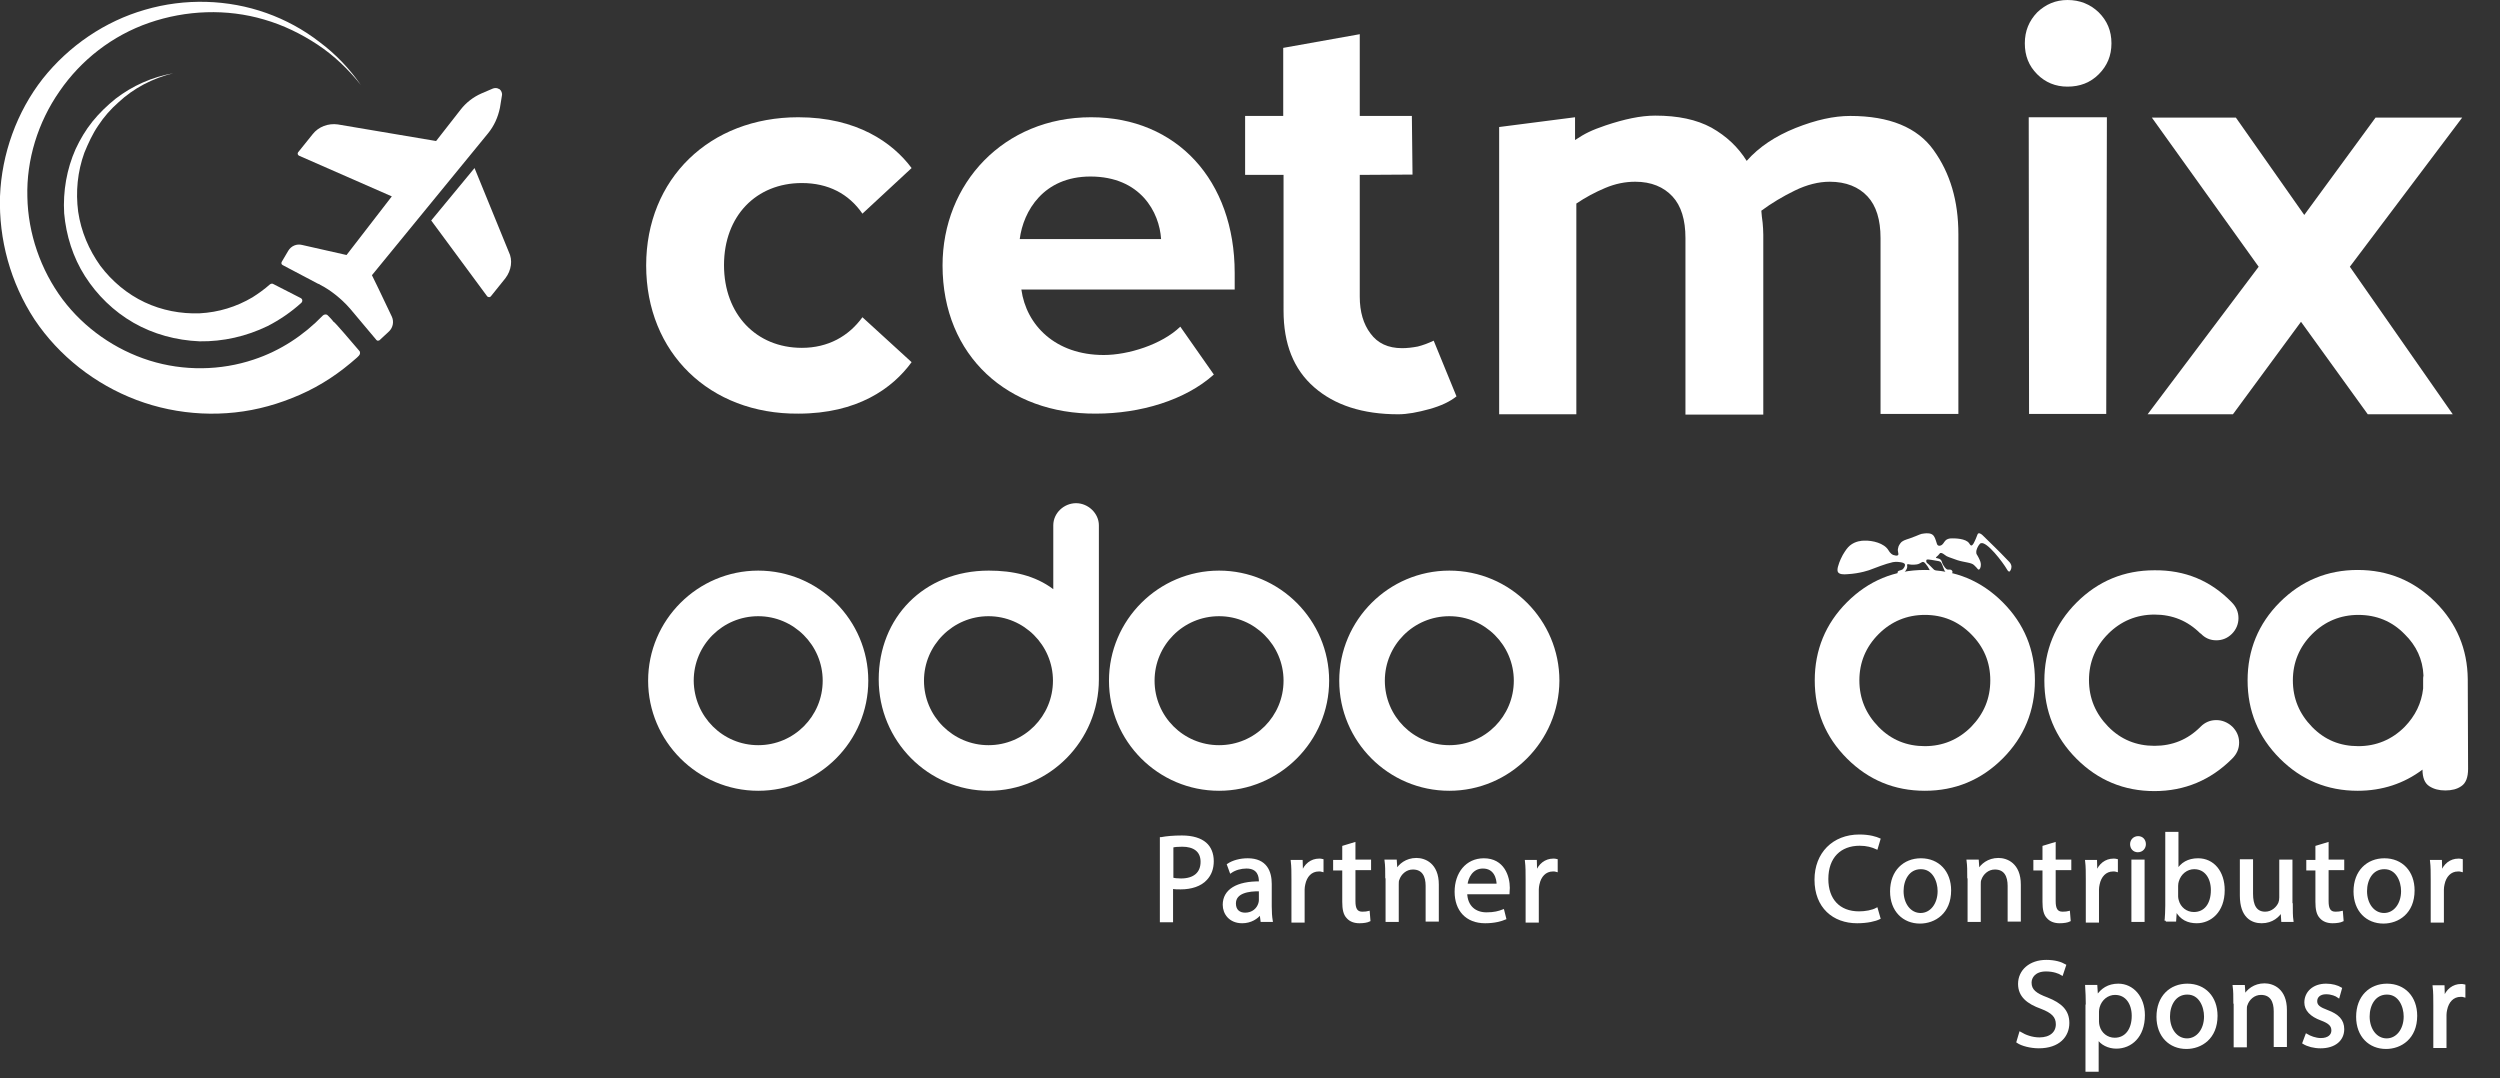 <?xml version="1.0" encoding="utf-8"?>
<!-- Generator: Adobe Illustrator 24.1.2, SVG Export Plug-In . SVG Version: 6.00 Build 0)  -->
<svg version="1.1" id="Слой_1" xmlns="http://www.w3.org/2000/svg" xmlns:xlink="http://www.w3.org/1999/xlink" x="0px" y="0px"
	 viewBox="0 0 767.6 331.1" style="enable-background:new 0 0 767.6 331.1;" xml:space="preserve">
<rect x="0" y="0" width="767.6" height="331.1" fill="#333333" stroke="none"/>
<style type="text/css">
	.st0{fill:#FFFFFF;}
	.st1{fill:#FFFFFF;stroke:#FFFFFF;stroke-width:0.75;stroke-miterlimit:10;}
</style>
<g>
	<g>
		<g>
			<g>
				<path class="st0" d="M445,242.8c-18.7,0-33.8-15.2-33.8-33.8s15.2-33.8,33.8-33.8c18.7,0,33.8,15.2,33.8,33.8l0,0
					C478.7,227.6,463.6,242.8,445,242.8z M445,228.8c11,0,19.8-8.9,19.8-19.8s-8.9-19.8-19.8-19.8c-11,0-19.8,8.9-19.8,19.8
					S434,228.8,445,228.8z M374.3,242.8c-18.7,0-33.8-15.2-33.8-33.8s15.2-33.8,33.8-33.8s33.8,15.2,33.8,33.8l0,0
					C408.1,227.6,392.9,242.8,374.3,242.8z M374.3,228.8c11,0,19.8-8.9,19.8-19.8s-8.9-19.8-19.8-19.8c-11,0-19.8,8.9-19.8,19.8
					S363.3,228.8,374.3,228.8z M337.4,208.6c0,18.9-15.2,34.2-33.8,34.2s-33.8-15.3-33.8-34.2s13.8-33.4,33.8-33.4
					c7.4,0,14.2,1.5,19.8,5.7v-19.6c0-3.8,3.3-6.8,7-6.8c3.7,0,7,3.1,7,6.8V208.6L337.4,208.6z M303.5,228.8
					c11,0,19.8-8.9,19.8-19.8s-8.9-19.8-19.8-19.8s-19.8,8.9-19.8,19.8S292.6,228.8,303.5,228.8z"/>
			</g>
		</g>
	</g>
</g>
<g>
	<g>
		<g>
			<g>
				<path class="st0" d="M232.8,242.8c-18.6,0-33.8-15.2-33.8-33.8s15.2-33.8,33.8-33.8s33.8,15.2,33.8,33.8l0,0
					C266.6,227.6,251.5,242.8,232.8,242.8z M232.8,228.8c11,0,19.8-8.9,19.8-19.8s-8.9-19.8-19.8-19.8c-10.9,0-19.8,8.8-19.8,19.8
					C213.1,220,221.9,228.8,232.8,228.8z"/>
			</g>
		</g>
	</g>
</g>
<g>
	<g>
		<g>
			<g>
				<g>
					<path class="st0" d="M614.9,184.9c6.6,6.6,9.9,14.6,9.9,24c0,9.3-3.3,17.4-9.9,24c-6.6,6.6-14.6,9.9-23.9,9.9
						s-17.3-3.3-23.9-9.9c-6.6-6.6-9.9-14.6-9.9-24c0-9.3,3.3-17.4,9.9-24c6.6-6.6,14.6-9.9,23.9-9.9S608.3,178.3,614.9,184.9z
						 M591,188.8c-5.5,0-10.3,2-14.2,5.9c-3.9,3.9-5.9,8.7-5.9,14.2c0,5.6,2,10.3,5.9,14.3c3.9,4,8.7,5.9,14.2,5.9s10.3-2,14.2-5.9
						c3.9-4,5.9-8.7,5.9-14.3c0-5.6-2-10.3-5.9-14.2C601.2,190.7,596.5,188.8,591,188.8z"/>
				</g>
			</g>
		</g>
	</g>
	<g>
		<g>
			<g>
				<g>
					<path class="st0" d="M685.2,184.9C685.2,185,685.3,185,685.2,184.9c1.4,1.4,2.1,3,2.1,4.9c0,1.8-0.7,3.5-2,4.8
						c-1.3,1.3-2.9,2-4.8,2c-1.9,0-3.5-0.7-4.8-2.1h-0.1c-3.9-3.9-8.6-5.8-14.1-5.8s-10.3,2-14.2,5.9c-3.9,3.9-5.9,8.7-5.9,14.2
						c0,5.6,2,10.3,5.9,14.3c3.9,4,8.7,5.9,14.2,5.9s10.2-1.9,14.1-5.8c0.1-0.1,0.1-0.1,0.1-0.1c1.3-1.3,2.9-2,4.8-2
						c1.8,0,3.5,0.7,4.9,2c1.3,1.3,2.1,2.9,2.1,4.9c0,1.9-0.7,3.5-2.1,4.9c-0.1,0.1-0.1,0.1-0.1,0.1c-6.5,6.5-14.5,9.9-23.8,9.9
						s-17.3-3.3-23.9-9.9c-6.6-6.6-9.9-14.6-9.9-24c0-9.3,3.3-17.4,9.9-24c6.6-6.6,14.6-9.9,23.9-9.9
						C670.9,175,678.8,178.3,685.2,184.9L685.2,184.9z"/>
				</g>
			</g>
		</g>
	</g>
	<g>
		<g>
			<g>
				<g>
					<path class="st0" d="M757.8,236.1c0,2.6-0.7,4.4-2.1,5.3c-1.3,0.9-2.9,1.3-4.9,1.3c-1.9,0-3.5-0.4-4.9-1.3
						c-1.4-0.9-2.1-2.6-2.1-5.1c-5.7,4.3-12.4,6.5-19.9,6.5c-9.3,0-17.3-3.3-23.9-9.9c-6.6-6.6-9.9-14.6-9.9-24
						c0-9.3,3.3-17.4,9.9-24c6.6-6.6,14.6-9.9,23.9-9.9s17.3,3.3,23.9,9.9c6.5,6.5,9.8,14.4,9.9,23.6L757.8,236.1L757.8,236.1z
						 M738.3,194.7c-3.9-4-8.7-5.9-14.2-5.9s-10.3,2-14.2,5.9c-3.9,3.9-5.9,8.7-5.9,14.2c0,5.6,2,10.3,5.9,14.3
						c3.9,4,8.6,5.9,14.2,5.9c5.5,0,10.3-2,14.2-5.9c3.3-3.4,5.2-7.3,5.7-11.8v-2.7c0-0.4,0-0.8,0.1-1.3
						C743.9,202.5,741.9,198.2,738.3,194.7z"/>
				</g>
			</g>
		</g>
	</g>
</g>
<g>
	<g>
		<g>
			<g>
				<path class="st0" d="M582.8,170.4c-0.3,0.4-1.1,0.1-1.5,0c-0.9-0.4-1.3-1.2-1.5-1.5c-1.3-2.1-4.8-3-7.4-2.9
					c-0.7,0-2.7,0.1-4.4,1.5c-0.8,0.7-1.3,1.4-2.2,2.9c-0.2,0.4-1,1.8-1.5,3.7c-0.2,0.9-0.1,1.2,0,1.5c0.4,0.8,1.8,0.8,2.9,0.7
					c3.9-0.2,7-1.3,7.4-1.5c1.1-0.4,4.3-1.7,6.6-2.2c0.1,0,1-0.2,2.2,0c0.6,0.1,1.3,0.2,1.5,0.7c0.1,0.5-0.3,1.1-0.7,1.5
					c-0.6,0.4-1.2,0.3-1.5,0.7c-0.1,0.2-0.1,0.5,0,0.7c0.3,0.4,1,0.2,1.5,0c0.3-0.1,0.4-0.4,0.7-0.7c0.4-0.5,0.7-1,0.7-1.5
					c0-0.4-0.1-0.6,0-0.7c0.1-0.1,0.5-0.1,0.7,0c0,0,0.9,0.2,2.2,0c1.3-0.2,1.5-1,2.2-0.7c0.2,0.1,0.4,0.3,0.7,0.7
					c0.9,1.1,0.8,1.5,1.5,2.2c0.5,0.5,1.3,0.9,1.5,0.7c0.1-0.1,0.1-0.5,0-0.7c-0.1-0.4-0.4-0.4-0.7-0.7c-0.6-0.6-1-1-1.5-1.5
					s-0.4-0.2-0.7-0.7c-0.1-0.2-0.1-0.5,0-0.7c0.2-0.2,0.7-0.1,1.5,0c2.4,0.4,2.6,0.4,2.9,0.7c0.1,0.1,0.4,0.6,0.7,1.5
					c0.4,0.9,0.4,1.1,0.7,1.5c0.1,0.1,0.8,0.9,1.5,0.7c0.3-0.1,0.7-0.3,0.7-0.7c0-0.4-0.4-0.7-0.7-0.7c-0.3,0-0.4,0-0.7,0
					c-0.7-0.1-1.1-0.9-1.5-1.5c-0.5-0.9-0.3-1.1-0.7-1.5c-0.6-0.6-1.4-0.4-1.5-0.7c0-0.1,0.2-0.2,0.7-0.7s0.5-0.7,0.7-0.7
					c0.5-0.1,1.1,0.4,1.5,0.7c0.4,0.4,1.5,0.7,3.7,1.5c2.2,0.7,4.3,0.7,5.1,1.5c0.7,0.7,0.7,0.7,0.7,0.7c0.4,0.5,0.6,0.7,0.7,0.7
					c0.4,0,0.7-0.7,0.7-1.5c0-0.7-0.2-1.2-0.7-2.2s-0.7-1-0.7-1.5c-0.1-1,0.6-2,0.7-2.2c0.3-0.4,0.5-0.7,0.7-0.7
					c1.8-0.7,6.8,5.9,8,8c0.1,0.2,0.4,0.7,0.7,0.7c0.3,0,0.7-0.8,0.7-1.5s-0.5-1.3-0.7-1.5c-4-4.2-5.4-5.4-8-8c-0.2-0.2-1-1-1.5-0.7
					c-0.2,0.1-0.2,0.3-0.7,1.5c-0.2,0.4-0.4,1-0.7,1.5c-0.4,0.7-0.7,0.7-0.7,0.7c-0.3,0-0.5-0.4-0.7-0.7c-1-1.5-4.5-1.5-5.1-1.5
					c-0.7,0-1.5,0-2.2,0.7c-0.5,0.5-0.7,1.3-1.5,1.5c-0.1,0.1-0.4,0.1-0.7,0c-0.4-0.2-0.4-0.7-0.7-1.5c-0.1-0.4-0.4-1.1-0.7-1.5
					c-0.7-0.9-2.1-0.8-2.9-0.7c-1.3,0.1-1.3,0.4-4.4,1.5c-1.5,0.5-2.3,0.7-2.9,1.5c-0.1,0.2-0.6,0.7-0.7,1.5
					C582.5,169.3,583.1,170,582.8,170.4z"/>
			</g>
		</g>
	</g>
</g>
<g>
	<g>
		<g>
			<path class="st0" d="M447.2,121.7c-2,1.6-4.7,2.9-8.3,3.9c-3.6,1-6.8,1.6-9.6,1.6c-10.9,0-19.5-2.8-25.8-8.3
				c-6.3-5.5-9.4-13.3-9.4-23.5V53.7h-11.8V35.6h11.7V14.7l23.5-4.2v25.1h16l0.2,18l-16.2,0.1v37.4c0,4.6,1.1,8.4,3.3,11.3
				c2.2,3,5.4,4.5,9.7,4.5c1.6,0,3.2-0.2,4.8-0.5c1.6-0.4,3.2-1,4.9-1.8L447.2,121.7z"/>
		</g>
		<g>
			<path class="st0" d="M536.3,49.4c3.8-4.3,8.8-7.6,15-10.1c6.3-2.5,11.8-3.7,16.8-3.7c12,0,20.6,3.5,25.6,10.5
				c5.1,7.1,7.6,15.6,7.6,25.8v55.2h-23.9V73.1c0-5.6-1.3-9.9-4-12.8s-6.6-4.5-11.6-4.5c-3.4,0-7,0.9-10.7,2.7s-7.2,3.9-10.3,6.2
				c0.1,1.2,0.2,2.4,0.4,3.7c0.1,1.2,0.2,2.4,0.2,3.7v55.2h-23.9V73.1c0-5.6-1.3-9.9-4-12.8s-6.5-4.5-11.4-4.5
				c-3.1,0-6.1,0.6-9.2,1.9c-3.1,1.3-6.1,2.9-8.9,4.8v64.7h-23.7V39l23.3-3v7c3-2,5-3,9.4-4.5c5.7-1.9,10.7-3,15.2-3
				c7,0,12.7,1.2,17.3,3.7C530.1,41.8,533.7,45.2,536.3,49.4z"/>
		</g>
		<g>
			<path class="st0" d="M634.8,0c3.8,0,7,1.3,9.6,3.8c2.6,2.6,3.9,5.7,3.9,9.5s-1.3,6.9-3.9,9.5c-2.6,2.6-5.8,3.8-9.6,3.8
				c-3.7,0-6.8-1.3-9.3-3.8c-2.6-2.6-3.8-5.7-3.8-9.5s1.3-6.9,3.8-9.5C628.1,1.3,631.2,0,634.8,0z M646.9,36l-0.2,91.1H623L622.9,36
				C622.9,36,646.9,36,646.9,36z"/>
		</g>
		<g>
			<path class="st0" d="M659.4,127.2l34.1-45.3l-32.8-45.8h25.8l21,29.9l21.9-29.9h26.6l-34.5,45.8l31.6,45.3H727l-20.5-28.4
				l-20.9,28.4H659.4z"/>
		</g>
		<g>
			<path class="st0" d="M198.4,81.5c0-26.6,19.5-45.5,46.7-45.5c18,0,29,7.8,34.8,15.6l-15.1,14c-4.2-6.1-10.5-9.4-18.6-9.4
				c-14,0-23.9,10.1-23.9,25.2s9.9,25.4,23.9,25.4c8.1,0,14.4-3.6,18.6-9.4l15.1,13.8c-5.9,8.1-16.7,15.8-34.8,15.8
				C217.9,127.2,198.4,108.3,198.4,81.5z"/>
		</g>
		<g>
			<path class="st0" d="M289.4,81.5c0-25.2,18.8-45.5,45.6-45.5c26.3,0,44.1,19.4,44.1,47.8v5.1h-65.5c1.5,10.9,10.4,20.1,25.3,20.1
				c7.5,0,17.8-3.2,23.5-8.7l10.3,14.7c-8.8,7.9-22.6,12-36.2,12C309.6,127.2,289.4,109.4,289.4,81.5z M334.8,54.2
				c-14.4,0-20.6,10.6-21.7,19.2h43.4C356,65.2,350.2,54.2,334.8,54.2z"/>
		</g>
	</g>
	<g>
		<g>
			<path class="st0" d="M92.3,91.5c0.6,0.3,0.7,1,0.2,1.5c-3.1,2.8-6.6,5.2-10.3,7.1c-6.6,3.2-13.7,4.8-20.9,4.7
				c-7.2-0.3-14.2-2.2-20.3-5.7c-6.1-3.5-11.2-8.5-14.9-14.3s-5.8-12.5-6.4-19.3c-0.4-6.8,0.8-13.6,3.5-19.7c1.4-3,3.1-5.9,5.2-8.5
				c2.1-2.6,4.5-4.9,7.1-7c5.2-4,11.3-6.7,17.7-7.8C46.9,24,41,27.1,36.4,31.4c-2.4,2.1-4.5,4.5-6.2,7.1c-1.8,2.6-3.1,5.5-4.3,8.4
				C23.8,52.7,23.2,58.9,24,65c0.9,6.1,3.3,11.7,6.8,16.6c3.6,4.8,8.3,8.7,13.6,11.2c5.3,2.5,11.1,3.6,16.9,3.4
				c5.8-0.3,11.3-2,16.2-4.9c1.9-1.2,3.7-2.5,5.4-4c0.3-0.2,0.7-0.3,1-0.1L92.3,91.5z"/>
		</g>
		<g>
			<path class="st0" d="M110.3,107.7c0.4,0.4,0.3,1.1-0.1,1.5c-0.2,0.2-0.4,0.4-0.6,0.6c-2.6,2.3-5.4,4.5-8.3,6.4s-6,3.6-9.2,5
				c-3.2,1.4-6.5,2.6-9.8,3.5c-13.3,3.7-27.7,2.9-40.4-1.9c-12.7-4.8-23.8-13.5-31.3-24.7C3.2,86.8-0.4,73.5,0,60.3
				c0.5-13.1,5.2-26,13.1-36.1C21.2,14,32.3,6.5,44.5,3C56.8-0.6,70-0.2,81.8,4c5.9,2.1,11.4,5.1,16.3,8.9c5,3.7,9.3,8.3,12.7,13.2
				c-3.8-4.8-8.3-9.1-13.3-12.4S87,7.7,81.1,6C69.6,2.6,57.1,3.1,45.8,7S24.9,18.4,18.3,28c-6.7,9.6-10.2,21.1-9.9,32.4
				c0.2,11.3,4.1,22.5,10.8,31.5c6.7,8.9,16.2,15.5,26.7,18.8s21.9,3.1,32-0.3c8.2-2.7,15.4-7.5,21.2-13.5c0.4-0.4,1.1-0.5,1.5-0.1
				c0.6,0.6,1.3,1.3,1.8,2C102.6,98.6,108.3,105.4,110.3,107.7z"/>
		</g>
		<g>
			<path class="st0" d="M149.8,41l-35.6,43.5l2,4.1l4.1,8.6c0.7,1.5,0.4,3.3-0.8,4.5l-2.9,2.7c-0.2,0.2-0.4,0.2-0.7,0.2
				c-0.1,0-0.2-0.1-0.3-0.2c0,0-0.1,0-0.1-0.1l-7.9-9.4c-0.8-0.9-1.6-1.8-2.5-2.6c-0.7-0.6-1.3-1.2-2.1-1.8c-1.4-1.1-3-2.2-4.6-3
				c-0.2-0.2-0.5-0.3-0.8-0.4l-9.1-4.8l-1.7-0.9c-0.4-0.2-0.5-0.6-0.3-1l2-3.4c0.9-1.5,2.6-2.2,4.2-1.8l13.7,3.1l13.9-18L91.8,47.8
				c-0.4-0.2-0.5-0.7-0.3-1l4.5-5.6c1.8-2.3,4.8-3.4,7.7-3l30.2,5.1l7.5-9.6c1.7-2.2,3.9-3.9,6.4-5l3.5-1.5c0.5-0.2,1-0.2,1.4-0.1
				c0.3,0.1,0.5,0.2,0.7,0.3l0,0c0.5,0.4,0.9,1.2,0.7,2l-0.6,3.7C152.9,36,151.7,38.7,149.8,41z"/>
		</g>
		<g>
			<g>
				<path class="st0" d="M155.2,85.4l-4.5,5.6c-0.2,0.2-0.5,0.3-0.7,0.2c-0.1,0-0.3-0.1-0.4-0.2l-17.2-23.3l13.3-16.1l10.5,25.7
					C157.5,79.9,157,83,155.2,85.4z"/>
			</g>
		</g>
	</g>
</g>
<g>
	<path class="st1" d="M577,281.9c-1.2,0.6-3.6,1.2-6.8,1.2c-7.2,0-12.7-4.6-12.7-13c0-8,5.4-13.5,13.4-13.5c3.2,0,5.2,0.7,6.1,1.1
		l-0.8,2.7c-1.3-0.6-3-1.1-5.2-1.1c-6,0-10,3.8-10,10.6c0,6.3,3.6,10.3,9.8,10.3c2,0,4.1-0.4,5.4-1.1L577,281.9z"/>
	<path class="st1" d="M598.7,273.4c0,6.8-4.7,9.8-9.2,9.8c-5,0-8.8-3.6-8.8-9.5c0-6.2,4-9.8,9.1-9.8
		C595.1,263.9,598.7,267.7,598.7,273.4z M584.1,273.6c0,4,2.3,7.1,5.6,7.1c3.2,0,5.6-3,5.6-7.1c0-3.1-1.6-7.1-5.5-7.1
		S584.1,270.1,584.1,273.6z"/>
	<path class="st1" d="M604.4,269.3c0-1.9,0-3.5-0.2-5h3l0.2,3h0.1c0.9-1.7,3-3.5,6.1-3.5c2.5,0,6.5,1.5,6.5,7.8v11h-3.3v-10.6
		c0-3-1.1-5.4-4.3-5.4c-2.2,0-3.9,1.6-4.5,3.4c-0.2,0.4-0.2,1-0.2,1.6v11.1h-3.3V269.3z"/>
	<path class="st1" d="M630.8,259v5.3h4.8v2.5h-4.8v9.9c0,2.3,0.6,3.6,2.5,3.6c0.9,0,1.5-0.1,1.9-0.2l0.2,2.5c-0.6,0.3-1.7,0.5-3,0.5
		c-1.6,0-2.8-0.5-3.6-1.4c-1-1-1.3-2.6-1.3-4.8v-10h-2.8v-2.5h2.8v-4.4L630.8,259z"/>
	<path class="st1" d="M640.8,270.1c0-2.2,0-4-0.2-5.7h2.9l0.1,3.6h0.2c0.8-2.5,2.8-4,5.1-4c0.4,0,0.6,0,1,0.1v3.2
		c-0.3-0.1-0.7-0.1-1.1-0.1c-2.4,0-4,1.8-4.5,4.3c-0.1,0.5-0.2,1-0.2,1.6v9.8h-3.3V270.1z"/>
	<path class="st1" d="M658.5,259.2c0,1.1-0.8,2.1-2.1,2.1c-1.2,0-2-0.9-2-2.1c0-1.2,0.9-2.1,2.1-2.1
		C657.7,257.1,658.5,258,658.5,259.2z M654.8,282.7v-18.4h3.3v18.4H654.8z"/>
	<path class="st1" d="M665,282.7c0.1-1.3,0.2-3.1,0.2-4.7v-22.2h3.3v11.5h0.1c1.2-2.1,3.3-3.4,6.3-3.4c4.6,0,7.8,3.8,7.8,9.4
		c0,6.6-4.1,9.8-8.2,9.8c-2.7,0-4.8-1-6.2-3.5H668l-0.2,3H665z M668.4,275.3c0,0.4,0.1,0.8,0.2,1.2c0.6,2.3,2.6,3.9,5,3.9
		c3.5,0,5.6-2.8,5.6-7.1c0-3.7-1.9-6.8-5.5-6.8c-2.3,0-4.4,1.6-5.1,4.1c-0.1,0.4-0.2,0.8-0.2,1.4V275.3z"/>
	<path class="st1" d="M703.6,277.7c0,1.9,0,3.6,0.2,5h-3l-0.2-3h-0.1c-0.9,1.5-2.8,3.4-6.1,3.4c-2.9,0-6.3-1.6-6.3-8.1v-10.8h3.3
		v10.2c0,3.5,1.1,5.9,4.1,5.9c2.2,0,3.8-1.6,4.4-3c0.2-0.5,0.3-1.1,0.3-1.7v-11.3h3.3V277.7z"/>
	<path class="st1" d="M714.6,259v5.3h4.8v2.5h-4.8v9.9c0,2.3,0.6,3.6,2.5,3.6c0.9,0,1.5-0.1,1.9-0.2l0.2,2.5c-0.6,0.3-1.7,0.5-3,0.5
		c-1.6,0-2.8-0.5-3.6-1.4c-1-1-1.3-2.6-1.3-4.8v-10h-2.8v-2.5h2.8v-4.4L714.6,259z"/>
	<path class="st1" d="M741,273.4c0,6.8-4.7,9.8-9.2,9.8c-5,0-8.8-3.6-8.8-9.5c0-6.2,4-9.8,9.1-9.8C737.4,263.9,741,267.7,741,273.4z
		 M726.4,273.6c0,4,2.3,7.1,5.6,7.1c3.2,0,5.6-3,5.6-7.1c0-3.1-1.6-7.1-5.5-7.1S726.4,270.1,726.4,273.6z"/>
	<path class="st1" d="M746.7,270.1c0-2.2,0-4-0.2-5.7h2.9l0.1,3.6h0.2c0.8-2.5,2.8-4,5.1-4c0.4,0,0.6,0,1,0.1v3.2
		c-0.3-0.1-0.7-0.1-1.1-0.1c-2.4,0-4,1.8-4.5,4.3c-0.1,0.5-0.2,1-0.2,1.6v9.8h-3.3V270.1z"/>
</g>
<g>
	<path class="st1" d="M620.3,317.2c1.5,0.9,3.6,1.7,5.9,1.7c3.4,0,5.4-1.8,5.4-4.4c0-2.4-1.4-3.8-4.8-5.1c-4.2-1.5-6.8-3.6-6.8-7.3
		c0-4,3.3-7,8.3-7c2.6,0,4.5,0.6,5.7,1.3l-0.9,2.7c-0.8-0.5-2.5-1.2-4.9-1.2c-3.5,0-4.8,2.1-4.8,3.8c0,2.4,1.6,3.6,5.1,4.9
		c4.3,1.7,6.5,3.8,6.5,7.5c0,4-2.9,7.4-9,7.4c-2.5,0-5.2-0.7-6.5-1.6L620.3,317.2z"/>
	<path class="st1" d="M640.8,308.8c0-2.4-0.1-4.3-0.2-6h3l0.2,3.2h0.1c1.4-2.2,3.5-3.6,6.5-3.6c4.4,0,7.8,3.8,7.8,9.3
		c0,6.6-4,9.9-8.4,9.9c-2.4,0-4.6-1.1-5.7-2.9h-0.1v10h-3.3V308.8z M644.1,313.7c0,0.5,0.1,1,0.2,1.4c0.6,2.3,2.6,3.9,5,3.9
		c3.5,0,5.6-2.9,5.6-7.1c0-3.7-1.9-6.8-5.5-6.8c-2.3,0-4.4,1.6-5.1,4.1c-0.1,0.4-0.2,0.9-0.2,1.4V313.7z"/>
	<path class="st1" d="M680.5,311.9c0,6.8-4.7,9.8-9.2,9.8c-5,0-8.8-3.6-8.8-9.5c0-6.2,4-9.8,9.1-9.8
		C676.9,302.4,680.5,306.2,680.5,311.9z M665.9,312.1c0,4,2.3,7.1,5.6,7.1c3.2,0,5.6-3,5.6-7.1c0-3.1-1.6-7.1-5.5-7.1
		S665.9,308.6,665.9,312.1z"/>
	<path class="st1" d="M686.1,307.8c0-1.9,0-3.5-0.2-5h3l0.2,3h0.1c0.9-1.7,3-3.5,6.1-3.5c2.5,0,6.5,1.5,6.5,7.8v11h-3.3v-10.6
		c0-3-1.1-5.4-4.3-5.4c-2.2,0-3.9,1.6-4.5,3.4c-0.2,0.4-0.2,1-0.2,1.6v11.1h-3.3V307.8z"/>
	<path class="st1" d="M708.2,317.8c1,0.6,2.7,1.3,4.4,1.3c2.4,0,3.6-1.2,3.6-2.7c0-1.6-1-2.5-3.4-3.4c-3.3-1.2-4.9-3-4.9-5.2
		c0-3,2.4-5.4,6.3-5.4c1.9,0,3.5,0.5,4.5,1.1L718,306c-0.7-0.5-2.1-1.1-3.8-1.1c-2,0-3.1,1.1-3.1,2.5c0,1.5,1.1,2.2,3.5,3.1
		c3.2,1.2,4.8,2.8,4.8,5.5c0,3.2-2.5,5.5-6.9,5.5c-2,0-3.9-0.5-5.2-1.3L708.2,317.8z"/>
	<path class="st1" d="M741.8,311.9c0,6.8-4.7,9.8-9.2,9.8c-5,0-8.8-3.6-8.8-9.5c0-6.2,4-9.8,9.1-9.8
		C738.2,302.4,741.8,306.2,741.8,311.9z M727.2,312.1c0,4,2.3,7.1,5.6,7.1c3.2,0,5.6-3,5.6-7.1c0-3.1-1.6-7.1-5.5-7.1
		S727.2,308.6,727.2,312.1z"/>
	<path class="st1" d="M747.5,308.6c0-2.2,0-4-0.2-5.7h2.9l0.1,3.6h0.2c0.8-2.5,2.8-4,5.1-4c0.4,0,0.6,0,1,0.1v3.2
		c-0.3-0.1-0.7-0.1-1.1-0.1c-2.4,0-4,1.8-4.5,4.3c-0.1,0.5-0.2,1-0.2,1.6v9.8h-3.3V308.6z"/>
</g>
<g>
	<path class="st1" d="M356.6,257.4c1.6-0.3,3.7-0.5,6.3-0.5c3.3,0,5.7,0.8,7.2,2.1c1.4,1.2,2.2,3.1,2.2,5.4c0,2.3-0.7,4.1-2,5.5
		c-1.7,1.9-4.6,2.8-7.8,2.8c-1,0-1.9,0-2.7-0.2v10.3h-3.3V257.4z M359.9,269.8c0.7,0.2,1.6,0.3,2.7,0.3c4,0,6.4-1.9,6.4-5.5
		c0-3.4-2.4-5-6-5c-1.4,0-2.5,0.1-3.1,0.3V269.8z"/>
	<path class="st1" d="M387.4,282.7l-0.3-2.3H387c-1,1.4-3,2.7-5.6,2.7c-3.7,0-5.6-2.6-5.6-5.3c0-4.4,4-6.9,11.1-6.8v-0.4
		c0-1.5-0.4-4.3-4.2-4.3c-1.7,0-3.5,0.5-4.8,1.4l-0.8-2.2c1.5-1,3.7-1.6,6-1.6c5.6,0,7,3.8,7,7.5v6.9c0,1.6,0.1,3.2,0.3,4.4H387.4z
		 M386.9,273.3c-3.6-0.1-7.8,0.6-7.8,4.1c0,2.2,1.4,3.2,3.2,3.2c2.4,0,3.9-1.5,4.4-3.1c0.1-0.3,0.2-0.7,0.2-1.1V273.3z"/>
	<path class="st1" d="M396.9,270.1c0-2.2,0-4-0.2-5.7h2.9l0.1,3.6h0.2c0.8-2.5,2.8-4,5.1-4c0.4,0,0.6,0,1,0.1v3.2
		c-0.3-0.1-0.7-0.1-1.1-0.1c-2.4,0-4,1.8-4.5,4.3c-0.1,0.5-0.2,1-0.2,1.6v9.8h-3.3V270.1z"/>
	<path class="st1" d="M415.8,259v5.3h4.8v2.5h-4.8v9.9c0,2.3,0.6,3.6,2.5,3.6c0.9,0,1.5-0.1,1.9-0.2l0.2,2.5c-0.6,0.3-1.7,0.5-3,0.5
		c-1.6,0-2.8-0.5-3.6-1.4c-1-1-1.3-2.6-1.3-4.8v-10h-2.8v-2.5h2.8v-4.4L415.8,259z"/>
	<path class="st1" d="M425.7,269.3c0-1.9,0-3.5-0.2-5h3l0.2,3h0.1c0.9-1.7,3-3.5,6.1-3.5c2.5,0,6.5,1.5,6.5,7.8v11h-3.3v-10.6
		c0-3-1.1-5.4-4.3-5.4c-2.2,0-3.9,1.6-4.5,3.4c-0.2,0.4-0.2,1-0.2,1.6v11.1h-3.3V269.3z"/>
	<path class="st1" d="M450.1,274.1c0.1,4.5,3,6.4,6.3,6.4c2.4,0,3.8-0.4,5.1-0.9l0.6,2.4c-1.2,0.5-3.2,1.1-6.1,1.1
		c-5.7,0-9-3.7-9-9.3s3.3-9.9,8.6-9.9c6,0,7.6,5.3,7.6,8.7c0,0.7-0.1,1.2-0.1,1.6H450.1z M459.9,271.7c0-2.1-0.9-5.4-4.6-5.4
		c-3.4,0-4.9,3.1-5.1,5.4H459.9z"/>
	<path class="st1" d="M468.8,270.1c0-2.2,0-4-0.2-5.7h2.9l0.1,3.6h0.2c0.8-2.5,2.8-4,5.1-4c0.4,0,0.6,0,1,0.1v3.2
		c-0.3-0.1-0.7-0.1-1.1-0.1c-2.4,0-4,1.8-4.5,4.3c-0.1,0.5-0.2,1-0.2,1.6v9.8h-3.3V270.1z"/>
</g>
</svg>
